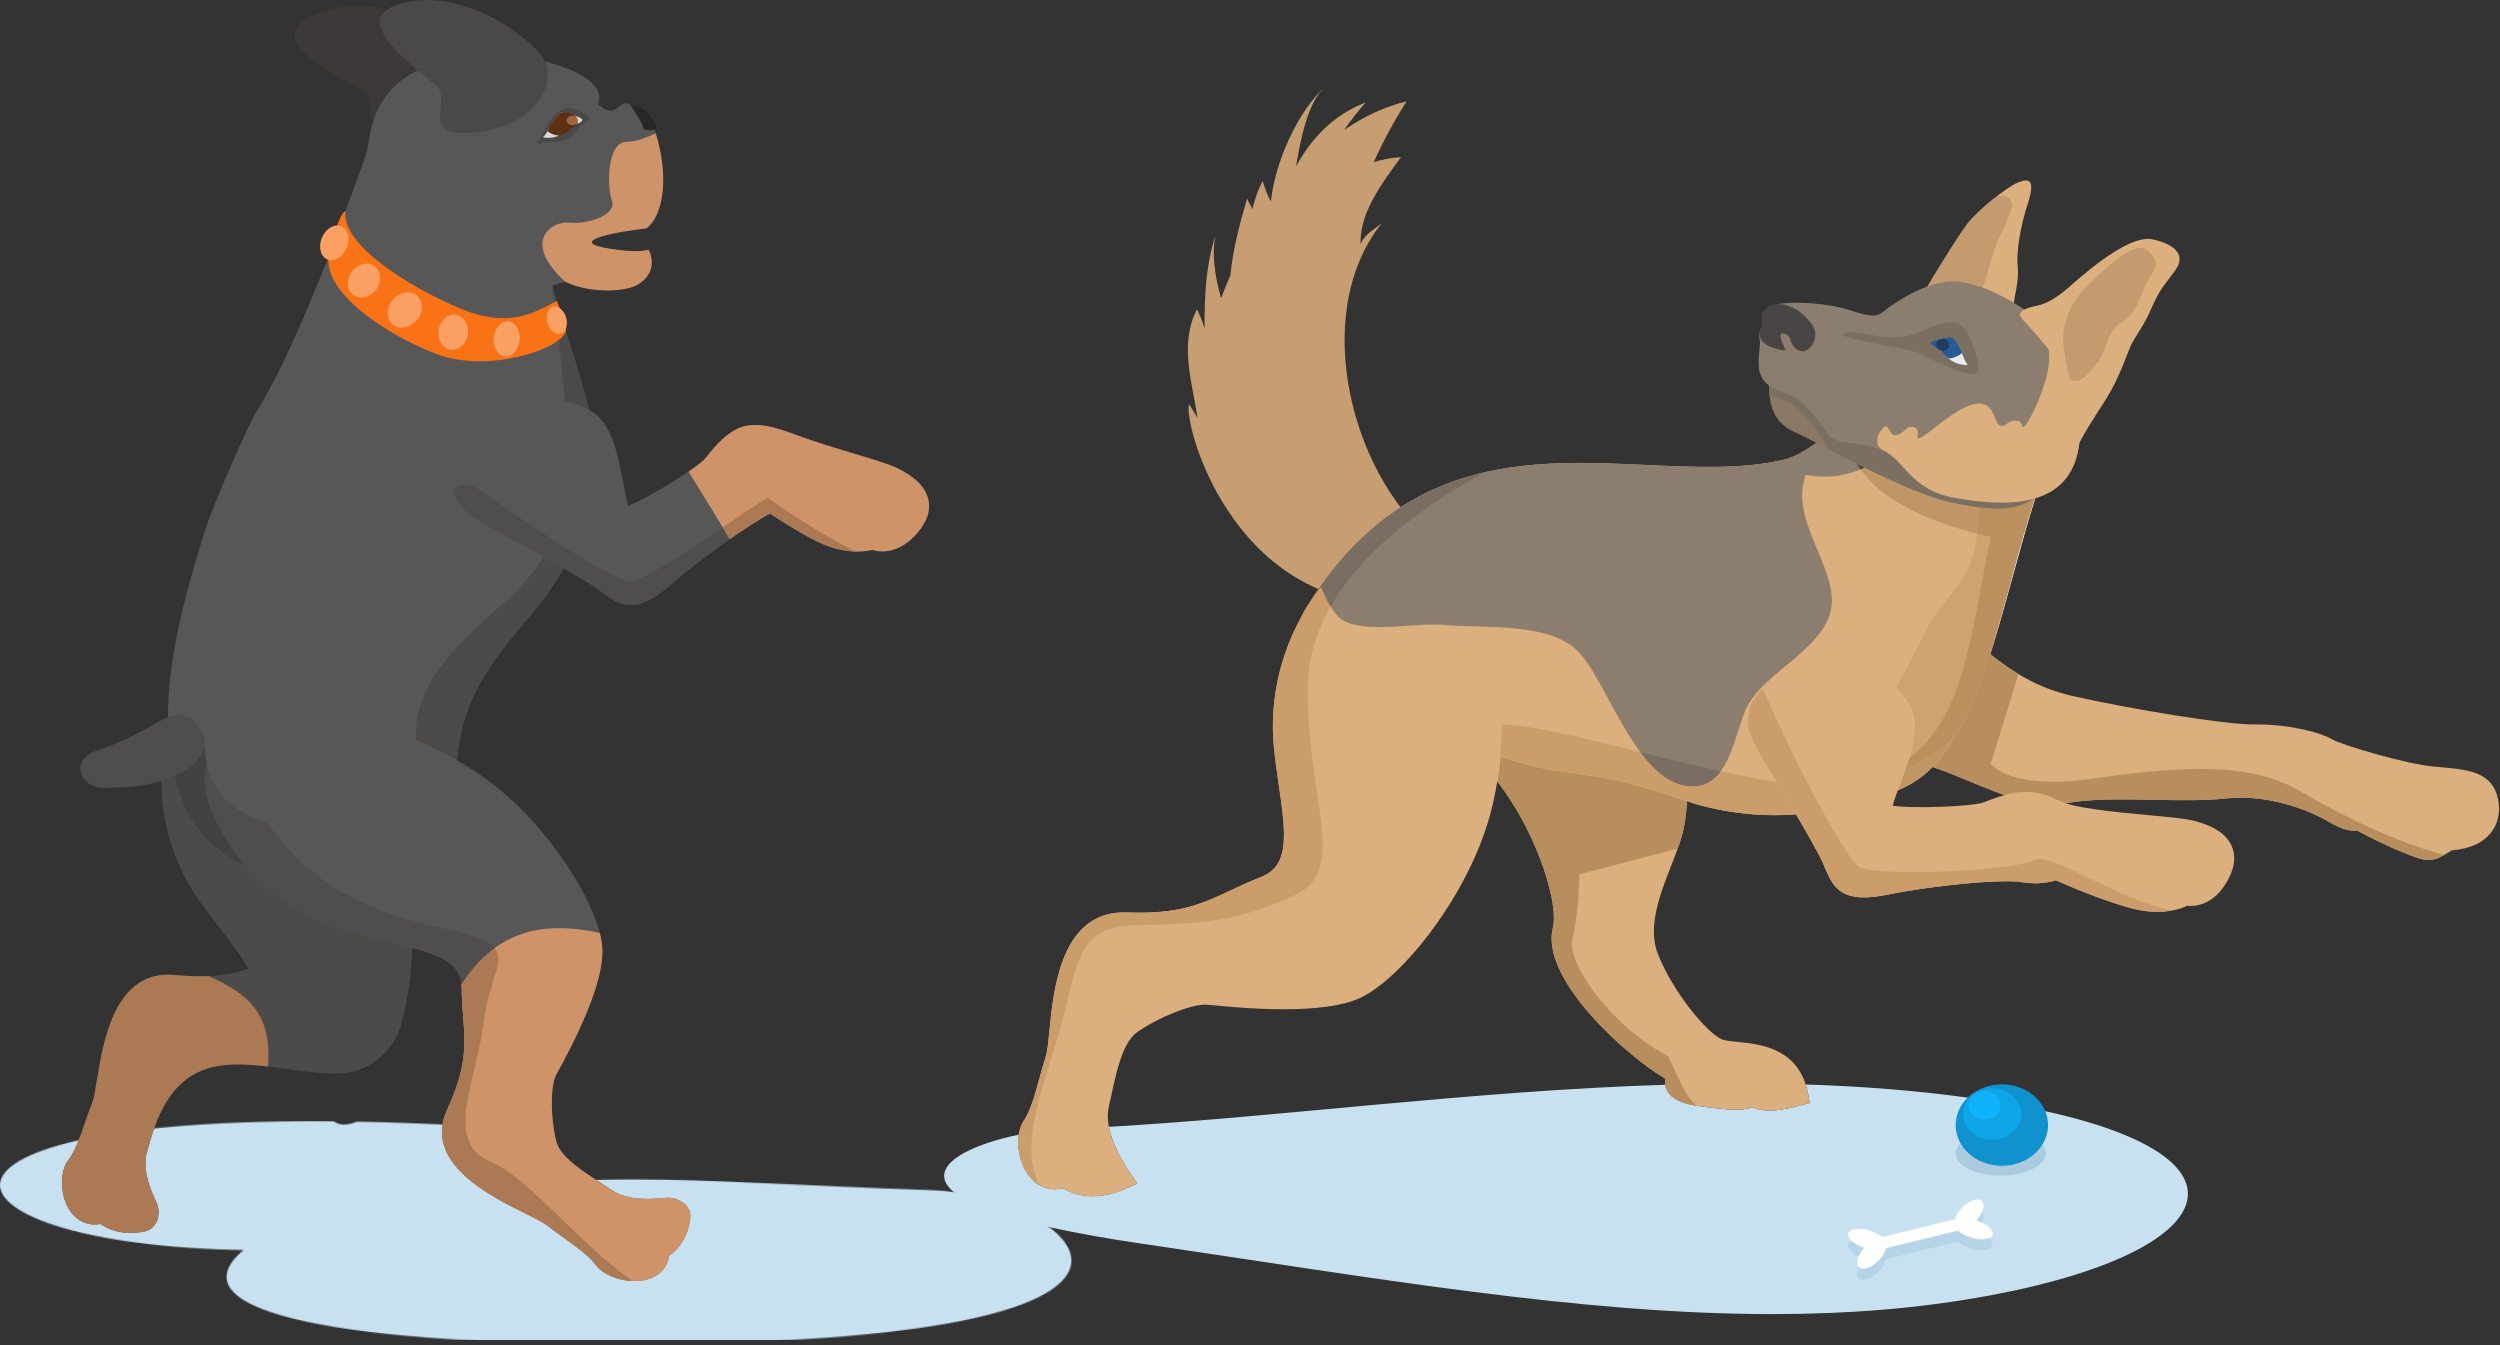 <svg width="2301" height="1238" viewBox="0 0 2301 1238" fill="none" xmlns="http://www.w3.org/2000/svg">
<rect x="0" y="0" width="2301" height="1238" fill="#333333" stroke="none"/>
<path d="M1631.27 1209.5C1454.62 1209.5 1264.17 1176.09 1049.33 1144.44C796.265 1107.14 860.485 1060.04 937.655 1044.38C937.338 1046.58 937.168 1048.87 937.168 1051.2C937.158 1059.94 939.39 1069.37 943.813 1077.24C950.108 1088.43 959.905 1094.59 971.035 1094.59C973.457 1094.59 975.954 1094.29 978.483 1093.7C986.735 1098.53 995.876 1101.02 1005.7 1101.02C1015.42 1101.02 1025.56 1098.66 1036.71 1093.78L1046.72 1089.38L1040.69 1080.49C1033.72 1070.34 1023.75 1053.53 1020.59 1037.14C1180.29 1027.85 1356.63 1003.94 1532.67 998.425C1532.93 1000.36 1533.58 1002.39 1534.77 1004.46C1538.69 1011.17 1547.22 1015.45 1560.83 1017.58L1561.28 1017.65L1561.27 1017.64C1576.89 1020.07 1589.17 1021.32 1597.79 1021.32C1600.94 1021.32 1607.26 1021.32 1612.45 1019.13C1617.05 1020.88 1622.38 1022.18 1629.05 1022.18C1636.29 1022.18 1644.76 1020.73 1657.45 1017.36L1665.75 1015.15L1664.21 1006.98C1663.62 1003.83 1662.86 1000.9 1661.99 998.18C1712.67 999.771 1763.02 1003.6 1812.56 1010.45C2089.89 1048.82 2065.13 1148.51 1832.32 1192.16C1766.98 1204.42 1700.18 1209.5 1631.27 1209.5Z" fill="#C8E1F1"/>
<path d="M1320.72 627.948C1334.92 585.664 1395.38 544.165 1442.79 544.165C1475.69 544.165 1528.22 554.313 1537.31 588.876C1553.51 650.569 1558.53 733.831 1547.75 770.139C1538.01 802.978 1512.72 844.803 1526.02 878.266C1540.39 914.43 1571.58 950.85 1584.66 956.551C1587.44 957.785 1593.52 958.387 1599.42 958.978C1620.63 961.12 1656.18 964.71 1664.21 1006.98L1665.75 1015.15L1657.45 1017.37C1644.76 1020.73 1636.29 1022.18 1629.05 1022.18C1622.37 1022.18 1617.05 1020.88 1612.45 1019.13C1607.25 1021.32 1600.94 1021.32 1597.79 1021.32C1589.09 1021.32 1576.66 1020.05 1560.83 1017.58C1547.21 1015.45 1538.69 1011.18 1534.77 1004.46C1532.32 1000.24 1532.22 996.132 1532.8 992.797L1530.22 991.277C1499.46 972.848 1417.09 901.988 1429.33 853.554C1436.23 826.334 1402.56 724.448 1336.31 678.309C1319.34 666.468 1313.82 648.58 1320.72 627.948Z" fill="#DBAF7E"/>
<path d="M1544.96 778.705C1545.99 775.798 1546.93 772.933 1547.75 770.138C1546.94 772.953 1545.99 775.798 1544.96 778.705Z" fill="#D1D1D1"/>
<path d="M1561.28 1017.65L1560.83 1017.58C1560.98 1017.6 1561.13 1017.62 1561.27 1017.64L1561.28 1017.65Z" fill="#AFAFAF"/>
<path d="M1561.27 1017.64C1561.13 1017.62 1560.98 1017.6 1560.83 1017.58C1547.22 1015.45 1538.69 1011.17 1534.77 1004.46C1533.58 1002.39 1532.93 1000.36 1532.67 998.426C1532.56 997.641 1532.51 996.876 1532.51 996.131C1532.51 994.959 1532.63 993.837 1532.81 992.796L1530.23 991.277C1501.56 974.112 1428.11 911.431 1428.11 863.772C1428.11 860.274 1428.5 856.858 1429.34 853.553C1429.93 851.208 1430.22 848.321 1430.22 844.956C1430.21 818.571 1412.03 763.264 1378.12 719.165C1379.35 711.679 1380.31 704.152 1381.01 696.605C1387.79 698.645 1394.65 700.664 1401.57 702.673C1450.92 716.35 1465.69 706.804 1552.81 737.379C1551.98 750.332 1550.31 761.551 1547.76 770.138C1546.93 772.932 1545.99 775.798 1544.96 778.705C1544.7 779.48 1544.41 780.255 1544.14 781.04L1453.63 804.671C1453.63 804.671 1453.63 839 1447.33 863.181C1441.07 887.352 1485.01 945.862 1535.21 972.083C1545.11 991.705 1549.73 1006.68 1561.27 1017.64Z" fill="#B98E5F"/>
<path d="M1102.14 384.462C1097.4 351.541 1085.17 316.702 1101.67 284.668C1104.15 290.022 1107.22 296.397 1108.66 302.557C1108.66 270.951 1109.72 245.046 1118.74 216.673C1114.96 234.561 1118.44 255.092 1123.9 274.592C1126.55 267.463 1129.38 260.375 1132.46 253.327C1134.8 229.503 1141.1 205.393 1147.9 182.691C1148.79 185.761 1151.82 189.769 1152.65 192.553C1154.74 184.17 1157.65 174.756 1162.22 166.699C1164.04 172.39 1166.36 179.733 1169.76 185.383C1173.19 150.759 1193.74 102.804 1220.44 79C1203.62 93.115 1197.04 128.566 1192.86 153.186C1207.07 127.057 1227.73 105.446 1256.94 94.349C1250.52 101.57 1243.54 110.198 1237.22 119.612C1255.21 107.271 1274.45 98.143 1294.62 93.289C1282.56 112.36 1272.56 131.034 1264.32 149.229C1272.84 146.638 1281.44 145.058 1289.43 144.67C1272.73 167.709 1251.48 194.94 1252.22 224.485C1256.85 214.909 1263.71 212.012 1271.75 205.464C1202.97 291.634 1246.61 447.073 1326.01 503.186L1304.04 554.414C1139.65 571.956 1089.01 393.427 1094.35 371.837C1096.77 376.008 1099.63 380.179 1102.14 384.462Z" fill="#C79E71"/>
<path d="M1665.66 577.025C1662.08 556.679 1671.64 549.132 1677.68 546.449C1685.09 543.124 1694.9 543.471 1707.63 547.449C1719.49 551.202 1730.54 554.363 1741.22 557.403C1770.81 565.868 1794.18 572.527 1810.18 584.623C1813.83 587.346 1817.78 590.569 1822.08 594.19C1841.11 609.855 1867.17 631.364 1907.04 640.471C1958.96 652.312 2048.3 667.11 2074.68 666.753C2104.33 666.366 2134.43 673.413 2146.36 680.461C2154.96 685.509 2214.06 703.143 2239.38 705.478L2246.07 706.1C2269.51 708.14 2291.68 710.037 2298.15 731.515C2304.14 751.403 2296.21 769.506 2277.96 777.634C2271.99 780.306 2264.98 781.938 2257 782.581C2255.65 783.356 2254.43 784.049 2253.3 784.753C2249.95 786.721 2247.29 788.292 2244.73 789.434C2235.07 793.789 2228.58 791.239 2213.99 785.507C2196.73 778.715 2177.32 768.649 2170.12 764.774C2164.75 765.09 2155.73 763.856 2142.98 756.186C2126.49 746.273 2088.1 730.638 2048.91 734.881C2029.39 737.033 2005.41 736.543 1982.26 736.156C1953.07 735.605 1922.89 735.014 1901.62 739.481C1874.93 745.1 1841.47 731.107 1811.89 718.777C1793.25 711.016 1775.64 703.673 1763.11 702.48C1732.3 699.583 1672.85 617.759 1665.66 577.025Z" fill="#DBAF7E"/>
<path d="M2244.73 789.434C2245.83 788.945 2246.94 788.374 2248.13 787.731C2246.95 788.374 2245.83 788.965 2244.73 789.434ZM2248.54 787.507C2248.92 787.293 2249.32 787.068 2249.72 786.834L2249.73 786.844C2249.32 787.068 2248.93 787.293 2248.54 787.507ZM1857.78 620.411C1847.96 614.506 1839.44 608.172 1831.91 602.186C1831.92 602.175 1831.92 602.176 1831.92 602.155C1839.46 608.132 1847.98 614.475 1857.79 620.37L1857.78 620.411Z" fill="#D1D1D1"/>
<path d="M2235.32 791.627C2229.57 791.627 2223.51 789.24 2213.99 785.508C2196.73 778.715 2177.32 768.649 2170.12 764.774C2169.63 764.804 2169.11 764.815 2168.57 764.815C2163.09 764.815 2154.59 763.162 2142.98 756.186C2128.38 747.415 2096.65 734.167 2062.39 734.167C2057.93 734.167 2053.42 734.392 2048.92 734.881C2037.49 736.136 2024.55 736.493 2011.14 736.493C2001.62 736.493 1991.87 736.319 1982.26 736.156C1972.42 735.973 1962.47 735.779 1952.79 735.779C1933.74 735.779 1915.73 736.513 1901.62 739.481C1901.59 739.481 1901.56 739.491 1901.54 739.491C1898.45 738.553 1895.8 737.543 1893.72 736.452C1883.27 730.975 1873.29 729.078 1864.27 729.078C1857.16 729.078 1850.65 730.251 1844.97 731.791C1833.77 727.905 1822.58 723.234 1811.89 718.777C1800.12 713.872 1788.75 709.14 1778.8 706.009C1793.04 691.741 1798.69 677.646 1798.69 677.646C1811.02 661.165 1821.85 633.74 1831.91 602.185C1839.44 608.172 1847.96 614.506 1857.78 620.411L1832.32 702.857C1832.32 702.857 1843.56 719.502 1889.69 719.502C1899.82 719.502 1911.64 718.706 1925.41 716.738C1960.93 711.689 1994.44 707.671 2024.95 707.671C2059.99 707.671 2091.09 712.964 2116.83 728.069C2157.02 751.617 2207.4 775.921 2249.72 786.834C2249.32 787.068 2248.92 787.293 2248.54 787.507C2248.4 787.578 2248.26 787.66 2248.12 787.731C2246.94 788.374 2245.83 788.945 2244.73 789.434C2241.36 790.944 2238.39 791.627 2235.32 791.627Z" fill="#B98E5F"/>
<path d="M1199.95 563.063C1287.55 417.914 1406.34 422.922 1514.42 427.93C1559.94 430.041 1603.57 432.152 1642.17 423.034C1676.98 414.804 1731.44 351.215 1733.2 349.787C1741.04 353.468 1840.44 369.297 1894.42 408.134C1860.67 459.474 1837.64 625.499 1798.69 677.646C1798.69 677.646 1784.94 711.903 1746.37 727.66C1710.62 740.694 1643.99 764.008 1559.26 739.674C1466.37 706.334 1452.11 716.676 1401.57 702.673C1276.29 666.304 1171.38 626.948 1199.95 563.063Z" fill="#DBAF7E"/>
<path d="M942.331 1031.46C948.425 1022.45 952.382 1008.12 956.54 993.02C958.466 986.105 960.412 979.017 962.698 971.898C964.02 967.778 964.93 958.599 965.861 948.839C969.649 910.155 976.779 837.428 1037.32 839.845C1085.37 841.66 1106.16 831.982 1132.89 819.427C1141.42 815.419 1150.23 811.309 1160.62 807.219C1186.63 796.898 1183.98 769.77 1177.04 722.743C1175.35 711.168 1173.6 699.194 1172.42 686.864C1166.43 623.499 1191.76 558.207 1238.47 516.464C1254.95 501.727 1271.86 494.261 1288.73 494.261C1308.18 494.261 1326.55 504.327 1341.88 523.409C1381.13 572.291 1393.66 667.272 1371.66 749.26C1351.75 823.435 1290.29 901.425 1250.72 919.018C1235.98 925.565 1212.72 928.911 1181.69 928.911C1153.35 928.911 1125.89 926.167 1114.18 925.004L1111.2 924.719C1098.12 923.485 1065.79 936.417 1046.64 950.001C1033.36 959.405 1027.69 985.85 1023.1 1007.15C1022.22 1011.19 1021.38 1015.1 1020.52 1018.81C1015.65 1039.64 1031.04 1066.43 1040.69 1080.49L1046.72 1089.38L1036.71 1093.78C1025.56 1098.66 1015.42 1101.02 1005.7 1101.02C995.876 1101.02 986.735 1098.53 978.483 1093.7C964.348 1097.05 951.483 1090.87 943.812 1077.24C935.549 1062.52 934.915 1042.4 942.331 1031.46Z" fill="#DBAF7E"/>
<path d="M1642.17 423.034C1659.11 419.005 1680.71 401.892 1698.61 385.197C1698.41 400.005 1704.73 412.284 1714.55 422.453C1715.63 424.859 1716.93 427.103 1718.35 429.286C1701.42 437.965 1680.84 441.086 1662.13 436.955C1646.64 476.781 1688.31 518.718 1685.91 555.801C1683.32 595.8 1623.94 617.605 1607.63 651.22C1597.1 672.923 1592.45 720.143 1562.02 723.376C1506.82 729.22 1479.41 622.46 1449.7 596.861C1421.66 572.741 1364.85 578.534 1328.38 575.128C1319.56 574.302 1307.97 575.138 1295.75 575.954C1272.36 577.545 1246.64 579.126 1233.5 569.161C1227.37 564.521 1221.12 552.721 1215.43 539.442C1301.24 418.516 1412.61 423.218 1514.47 427.929C1559.97 430.03 1603.58 432.141 1642.17 423.034Z" fill="#8B7E6F"/>
<path d="M1757.37 697.41C1761.99 682.112 1764.66 666.722 1760.35 655.106C1757.65 647.773 1752.38 640.267 1745.28 633.464C1755.79 612.679 1766.8 592.741 1773.02 579.829C1786.37 552.099 1810.88 537.688 1817.61 505.246C1818.57 500.656 1819.18 495.914 1819.62 491.151C1823.71 492.212 1827.94 493.252 1832.32 494.262C1820.79 547.56 1815.59 593.954 1800.39 635.3C1793.27 654.698 1781.43 679.318 1757.37 697.41Z" fill="#CEA271"/>
<path d="M1831.92 602.154C1831.78 602.052 1831.66 601.95 1831.52 601.838C1845.94 555.668 1858.78 500.728 1872.58 458.77C1872.85 458.699 1873.11 458.617 1873.37 458.536C1859.72 501.034 1846.64 556.015 1831.92 602.154Z" fill="#F3E7DC"/>
<path d="M1831.91 602.186C1831.78 602.073 1831.65 601.972 1831.52 601.87C1831.52 601.849 1831.52 601.859 1831.52 601.839C1831.66 601.951 1831.78 602.053 1831.92 602.155C1831.92 602.176 1831.92 602.175 1831.91 602.186Z" fill="#D5C9BE"/>
<path d="M1798.69 677.646C1810.93 661.267 1821.6 633.639 1831.52 601.87C1831.65 601.972 1831.79 602.074 1831.91 602.186C1821.85 633.741 1811.02 661.165 1798.69 677.646Z" fill="#A07045"/>
<path d="M1633.78 750.291C1611.02 750.291 1586.05 747.364 1559.27 739.674C1557.08 738.878 1554.93 738.124 1552.81 737.379C1465.69 706.803 1450.92 716.349 1401.57 702.673C1394.63 700.654 1387.8 698.614 1381.01 696.584C1381.93 686.692 1382.4 676.799 1382.43 666.977C1413.16 667.834 1457.18 679.195 1509.75 692.26C1523.27 710.363 1538.82 723.611 1557.68 723.611C1559.11 723.611 1560.56 723.54 1562.02 723.376C1571.44 722.377 1578.41 717.155 1583.82 709.771C1594.94 712.189 1606.3 714.534 1617.85 716.737C1623.86 717.889 1629.64 718.848 1635.26 719.623C1640.51 728.353 1646.87 739.001 1653.09 749.597C1646.85 750.046 1640.41 750.291 1633.78 750.291Z" fill="#CB9D6A"/>
<path d="M1381.01 696.584C1380.98 696.574 1380.95 696.564 1380.93 696.564C1381.86 686.65 1382.33 676.758 1382.38 666.977C1382.4 666.977 1382.41 666.977 1382.43 666.977C1382.4 676.798 1381.93 686.691 1381.01 696.584Z" fill="#9D6629"/>
<path d="M1557.68 723.611C1538.82 723.611 1523.27 710.363 1509.75 692.26C1532.92 698.023 1557.74 704.112 1583.82 709.772C1578.41 717.156 1571.44 722.377 1562.02 723.377C1560.56 723.54 1559.11 723.611 1557.68 723.611Z" fill="#796E61"/>
<path d="M1746.74 727.508C1747.45 725.601 1748.15 723.734 1748.81 722.001C1750.57 717.258 1752.43 712.261 1754.2 707.161C1785.88 694.393 1798.69 677.646 1798.69 677.646C1798.69 677.646 1793.04 691.741 1778.8 706.009C1770.92 713.913 1760.4 721.868 1746.74 727.508ZM1819.62 491.152C1757.15 474.987 1727.77 453.478 1712.53 431.989C1713.76 431.479 1714.98 430.929 1716.18 430.357C1742.52 443.402 1771.43 456.497 1792.62 461.668C1794.01 462.014 1795.38 462.32 1796.71 462.586C1805.68 464.411 1813.76 465.859 1821.11 466.797C1820.59 474.569 1820.38 482.901 1819.62 491.152Z" fill="#C19666"/>
<path d="M1712.53 431.988C1711.31 430.275 1710.18 428.551 1709.13 426.838C1711.46 428.001 1713.81 429.184 1716.18 430.356C1714.98 430.928 1713.76 431.478 1712.53 431.988Z" fill="#464646"/>
<path d="M1754.2 707.16C1755.31 703.937 1756.39 700.674 1757.38 697.41C1781.43 679.318 1793.27 654.698 1800.39 635.3C1815.59 593.954 1820.79 547.56 1832.32 494.262C1827.94 493.252 1823.71 492.212 1819.62 491.151C1820.38 482.9 1820.59 474.568 1821.11 466.796C1827.44 467.602 1833.23 468.041 1838.58 468.041C1851.67 468.041 1862.11 465.399 1871.4 459.107C1871.8 458.994 1872.19 458.882 1872.58 458.77C1849.27 529.61 1828.72 637.452 1798.69 677.645C1798.69 677.645 1785.88 694.391 1754.2 707.16Z" fill="#BC905E"/>
<path d="M1778 381.086L1628.31 347.104C1627.03 375.711 1633.56 389.918 1653.48 398.536C1673.45 407.184 1753.99 453.895 1796.71 462.584C1839.49 471.304 1861.93 471.151 1881.41 450.448C1900.91 429.754 1782.37 383.921 1778 381.086Z" fill="#887865"/>
<path d="M1838.58 468.041C1833.23 468.041 1827.44 467.602 1821.11 466.797C1813.76 465.858 1805.68 464.41 1796.71 462.585C1795.38 462.319 1794.01 462.014 1792.62 461.667C1785.16 459.841 1776.7 457.006 1767.79 453.579L1766.01 452.345L1765.44 452.641C1737.68 441.728 1705.54 425.135 1682.06 412.907C1682.16 410.347 1680.66 407.991 1679 405.961L1678.11 404.768C1670.87 393.6 1657.23 374.967 1645.59 370.021C1639.36 367.349 1633.61 365.717 1628.6 363.137C1628.34 360.526 1628.21 357.762 1628.17 354.825C1634.01 359.2 1641.4 360.883 1649.57 364.34C1661.17 369.307 1674.81 387.95 1682.07 399.128C1689.3 410.326 1710.61 405.319 1731.92 413.978C1735.33 415.354 1738.29 417.231 1741.05 419.444C1741.06 419.454 1741.08 419.464 1741.09 419.475C1741.09 419.485 1741.09 419.485 1741.1 419.485C1755.58 431.142 1764.2 451.978 1798.92 458.148C1811.9 460.473 1827.06 462.595 1842.04 462.605C1852.14 462.605 1862.17 461.636 1871.39 459.107C1862.11 465.4 1851.67 468.041 1838.58 468.041Z" fill="#7B6F61"/>
<path d="M1857.11 245.739C1855.62 233.103 1859.21 209.401 1866.39 187.423C1873.52 165.414 1867.91 163.721 1857.39 167.933C1846.92 172.196 1821.56 192.777 1811.88 204.659C1802.18 216.561 1774.55 262.924 1769.37 271.267C1764.25 279.64 1820.96 284.668 1820.96 284.668L1853.09 282.781C1854.17 270.441 1858.52 258.345 1857.11 245.739Z" fill="#DBAF7E"/>
<path d="M1824.6 264.637C1815.03 261.128 1805.48 258.936 1796.72 258.936C1794.16 258.936 1791.68 259.119 1789.26 259.517C1784.84 260.231 1780.46 261.393 1776.22 262.821C1777.18 259.486 1778.24 256.712 1779.21 255.111C1789.73 237.886 1805.15 212.94 1811.88 204.658C1816.96 198.427 1826.35 189.809 1835.65 182.394C1837.66 180.966 1839.95 180.324 1842.2 180.324C1848.1 180.324 1853.53 184.801 1851.7 191.043C1849.08 199.834 1844.99 209.339 1841.15 216.295C1834.86 227.707 1830.45 250.95 1824.6 264.637Z" fill="#C49B6F"/>
<path d="M1863.76 285.157C1841.29 270.165 1811.68 255.856 1789.26 259.517C1766.89 263.148 1745.6 277.936 1737.47 283.668C1729.34 289.471 1728.69 294.264 1703.77 285.85C1678.84 277.447 1637.19 276.406 1627.96 282.73C1618.68 289.053 1621.86 298.283 1624.22 299.802C1619.2 303.045 1618.41 307.094 1619.68 313.101C1620.94 319.119 1615.34 336.926 1621.65 347.522C1627.93 358.088 1637.96 359.424 1649.57 364.34C1661.17 369.307 1674.81 387.95 1682.07 399.128C1689.3 410.326 1710.61 405.319 1731.92 413.977C1753.25 422.626 1757.51 450.754 1798.92 458.148C1840.28 465.562 1903.6 470.917 1913.2 412.152C1922.78 353.407 1901.07 310.032 1863.76 285.157Z" fill="#8B7E6F"/>
<path d="M1896.56 317.987C1893.21 312.867 1885.37 316.273 1885.8 322.229C1886.19 326.9 1886.22 331.531 1885.72 335.722C1882.29 362.147 1861.98 400.882 1860.95 391.724C1860.34 385.849 1852.27 386.053 1847.54 389.725C1838.49 396.803 1837.77 386.298 1833.53 378.741C1824.83 363.238 1805.1 375.273 1789.01 387.307C1774.29 398.302 1762.62 409.296 1765.15 399.291C1766.55 393.824 1759.26 390.551 1755.05 394.457C1744.64 404.044 1741.43 400.239 1739.27 396.435C1737.15 392.692 1736.02 388.949 1730.07 397.965C1726.31 403.656 1726.98 411.642 1733.37 414.599C1753.46 423.921 1758.51 450.968 1798.92 458.148C1840.28 465.562 1903.6 470.917 1913.2 412.152C1919.45 373.988 1912.46 342.341 1896.56 317.987Z" fill="#DBAF7E"/>
<path d="M1781.65 319.557C1779.16 318.405 1774.83 315.713 1779.22 313.999C1782.11 312.898 1788.87 311.46 1793.13 310.593C1795.43 310.124 1797.87 311.011 1799.19 312.898C1801.4 316.029 1804.64 321.077 1806.18 325.738C1808.64 333.193 1811.32 335.763 1811.32 335.763C1811.32 335.763 1797.68 338.405 1787.13 323.066C1784.74 321.546 1781.65 319.557 1781.65 319.557Z" fill="#EBEBEB"/>
<path d="M1794.9 306.81C1792.77 304.545 1788.72 303.257 1785.32 304.464C1779.65 306.419 1773.29 310.432 1775.41 317.676L1775.5 317.94C1781.68 324.345 1788.57 327.978 1794.8 330.002C1799.32 329.048 1804.01 327.196 1806.99 323.689L1805.64 320.93C1803.26 315.859 1798.38 310.317 1794.9 306.81Z" fill="#275B97"/>
<path d="M1788.07 323.002C1786.77 323.002 1785.46 322.623 1784.34 321.837C1781.71 319.943 1781.21 316.504 1783.25 314.1C1784.4 312.73 1786.16 312.002 1787.93 312.002C1789.22 312.002 1790.53 312.395 1791.63 313.211C1794.28 315.091 1794.76 318.558 1792.78 320.933C1791.59 322.288 1789.84 323.002 1788.07 323.002Z" fill="#203C5E"/>
<path d="M1647.65 311.766C1648.74 316.09 1651.53 322.423 1658.81 323.249C1666.08 324.075 1676.78 309.236 1666.74 297.202C1664.61 294.652 1662.51 292.306 1660.32 290.236C1648.96 279.344 1629.26 274.581 1622.79 288.513C1621.6 291.062 1621.54 293.612 1621.97 295.672C1622.55 298.242 1622.16 300.935 1620.69 303.087C1616.75 309.043 1621.96 316.008 1628.76 318.864C1632.95 320.577 1637.19 321.648 1639.66 322.219C1646.49 323.698 1640.68 318.323 1638.98 310.991C1637.21 303.668 1646.56 307.472 1647.65 311.766Z" fill="#494545"/>
<path d="M1867.35 300.179C1861.66 293.316 1849.03 286.635 1875.02 281.322C1883.57 279.598 1893.11 274.275 1906.17 262.658C1931.52 240.119 1963.11 216.478 1980.98 220.272C1998.82 224.066 2013.75 233.123 2001.74 249.379C1989.69 265.585 1988.11 265.861 1979.86 284.555C1971.59 303.239 1965.01 308.705 1960.2 320.505C1955.35 332.295 1949.62 349.368 1938.35 367.389C1927.09 385.451 1905.23 416.72 1906.65 429.356C1904.2 384.89 1909.04 357.466 1892.03 330.816C1884.75 319.373 1873.86 307.941 1867.35 300.179Z" fill="#DBAF7E"/>
<path d="M1909.96 350.674C1903.09 350.674 1903.96 344.983 1900.08 323.923C1896.05 302.23 1903.34 280.088 1922.71 261.506C1938.69 246.198 1957.77 228.207 1970.09 228.207C1972.73 228.207 1975.06 229.034 1976.98 230.89C1987.85 241.445 1985.56 243.393 1977.24 257.906C1968.91 272.45 1968.11 286.667 1953.27 296.1C1938.47 305.534 1938.1 324.351 1931.65 332.275C1924.74 340.822 1918.08 350.378 1910.56 350.664C1910.36 350.674 1910.15 350.674 1909.96 350.674Z" fill="#C49B6F"/>
<path d="M1644.71 618.329C1649.06 615.77 1653.63 613.669 1658.33 612.068C1702.65 596.82 1750.06 627.202 1760.35 655.106C1767.04 673.138 1756.92 700.236 1748.81 722C1746.37 728.425 1743.28 736.747 1742.07 741.612C1758.69 744.284 1813.95 742.601 1825.82 738.522L1828.63 737.41C1831.44 736.329 1834.52 735.095 1837.88 733.983C1851.13 729.404 1871.33 724.723 1893.72 736.451C1907.78 743.815 1947.38 747.486 1976.32 750.158C1994.76 751.841 2010.67 753.32 2019.33 755.472C2037.36 759.939 2048.97 767.629 2053.87 778.266C2058.11 787.516 2056.99 798.215 2050.59 809.954C2044.34 821.335 2036.36 828.801 2026.79 832.054C2021.32 833.951 2016.57 834.063 2013.22 833.666C2005.59 837.296 1987.48 842.997 1961.05 835.817C1934.76 828.729 1903.01 815.063 1892.09 810.209C1886.71 811.973 1875.7 814.451 1860.11 811.871C1842.56 808.934 1779.87 814.808 1738.13 823.324C1696.65 831.758 1688.07 819.132 1679.74 798.867C1679.15 797.44 1678.53 795.941 1677.85 794.411C1670.14 776.532 1623.58 700.327 1623.06 699.501C1604.07 668.028 1596.03 646.845 1644.71 618.329Z" fill="#DBAF7E"/>
<path d="M1985.4 839.234C1978.36 839.234 1970.22 838.306 1961.05 835.818C1934.76 828.73 1903.01 815.063 1892.09 810.209C1888.39 811.433 1882 812.983 1873.27 812.983C1869.34 812.983 1864.94 812.667 1860.11 811.871C1856.98 811.351 1852.45 811.106 1846.85 811.106C1820.94 811.106 1772.45 816.318 1738.13 823.324C1729.21 825.14 1721.81 825.976 1715.61 825.976C1692.96 825.976 1686.28 814.778 1679.74 798.868C1679.15 797.44 1678.53 795.941 1677.85 794.411C1674.53 786.721 1664.03 768.231 1653.09 749.598C1646.87 739.001 1640.51 728.354 1635.26 719.624C1628.27 708.007 1623.23 699.767 1623.06 699.502C1616.02 687.783 1610.47 677.503 1608.79 667.722L1610.22 651.353C1612.34 645.601 1616.28 639.921 1622.69 633.995C1655.04 709.884 1699.4 789.393 1710.4 797.654C1714.99 801.091 1735.92 802.651 1761.45 802.651C1803.06 802.651 1856.9 798.511 1872.29 791.606C1873.68 790.984 1875.31 790.699 1877.16 790.699C1897.46 790.699 1945.18 825.058 1998.22 838.163C1994.46 838.806 1990.19 839.234 1985.4 839.234Z" fill="#CB9D6A"/>
<path d="M1289.11 466.929L1289.11 466.919C1314.28 450.652 1340.55 440.576 1367.28 434.497C1367.26 434.507 1367.24 434.518 1367.22 434.528C1340.5 440.596 1314.26 450.673 1289.11 466.929Z" fill="#D1D1D1"/>
<path d="M1213.48 542.165C1236.97 508.377 1262.42 484.165 1289.11 466.919L1289.11 466.929C1262.44 484.175 1236.98 508.377 1213.48 542.165Z" fill="#9D6629"/>
<path d="M1198.96 565.643C1199.27 564.786 1199.56 563.939 1199.95 563.062C1200.02 562.94 1200.1 562.817 1200.17 562.695C1204.54 555.485 1208.98 548.651 1213.48 542.165C1236.98 508.377 1262.44 484.175 1289.11 466.929C1314.26 450.672 1340.5 440.596 1367.22 434.528C1367.2 434.538 1367.17 434.558 1367.14 434.568C1312.9 446.919 1260.62 475.761 1215.43 539.442C1215.59 539.799 1215.74 540.156 1215.89 540.503C1209.63 548.427 1203.97 556.841 1198.96 565.643Z" fill="#9D6629"/>
<path d="M956.519 1090.55C951.515 1087.61 947.156 1083.16 943.812 1077.24C939.39 1069.37 937.158 1059.94 937.168 1051.2C937.179 1043.62 938.882 1036.55 942.331 1031.46C948.425 1022.45 952.382 1008.12 956.54 993.02C958.466 986.106 960.412 979.017 962.698 971.899C964.02 967.778 964.93 958.6 965.861 948.839C969.596 910.788 976.547 839.784 1034.41 839.784C1035.36 839.784 1036.33 839.805 1037.32 839.845C1041.23 839.988 1044.97 840.06 1048.53 840.06C1088.8 840.06 1108.34 830.962 1132.89 819.428C1141.42 815.419 1150.23 811.309 1160.62 807.22C1176.57 800.886 1181.73 788.24 1181.75 768.556C1181.76 756.145 1179.72 740.928 1177.04 722.744C1175.35 711.168 1173.6 699.195 1172.42 686.864C1168.49 644.988 1178.26 602.317 1198.78 566.122C1198.84 565.959 1198.89 565.806 1198.96 565.642C1203.97 556.841 1209.63 548.427 1215.9 540.502C1218.73 547.04 1221.69 553.18 1224.71 558.228C1211.38 581.603 1203.62 606.886 1203.62 633.994C1203.62 741.163 1242.31 801.682 1190.02 824.853C1137.72 848.045 1109.46 850.065 1059.26 851.054C1009.05 852.084 996.49 857.112 981.868 923.679C969.289 980.762 934.449 1047.58 956.519 1090.55Z" fill="#CB9D6A"/>
<path d="M1224.71 558.229C1221.69 553.18 1218.73 547.04 1215.89 540.503C1215.74 540.156 1215.59 539.799 1215.43 539.443C1260.62 475.762 1312.9 446.92 1367.14 434.569C1308.28 466.236 1253.5 507.775 1224.71 558.229Z" fill="#796E61"/>
<path d="M1816.01 344.545C1814.63 344.545 1812.98 344.29 1811.06 343.851C1798.69 341.026 1777.51 331.154 1768.26 325.779C1758.98 320.435 1679.68 310.491 1699.12 306.218C1700.38 305.932 1701.79 305.82 1703.34 305.82C1708.13 305.82 1714.21 306.952 1721.01 308.084C1727.83 309.227 1735.36 310.359 1743.01 310.359C1749.99 310.359 1757.08 309.41 1763.83 306.667C1776.13 301.639 1786.61 296.631 1795.22 296.631C1803.37 296.631 1809.84 301.119 1814.6 314.316C1822.84 337.222 1823.47 344.545 1816.01 344.545ZM1799.33 333.785C1803.24 335.57 1806.72 335.937 1808.9 335.937C1810.42 335.937 1811.32 335.764 1811.32 335.764C1811.32 335.764 1809.08 333.622 1806.83 327.574L1806.18 325.739C1804.64 321.078 1801.4 316.029 1799.19 312.898C1798.1 311.348 1796.26 310.471 1794.34 310.471C1793.94 310.471 1793.53 310.512 1793.12 310.593C1788.87 311.46 1782.11 312.898 1779.22 314C1774.83 315.713 1779.16 318.406 1781.64 319.558C1781.64 319.558 1784.73 321.547 1787.13 323.066C1789.92 327.125 1792.92 329.92 1795.83 331.848C1797.02 332.633 1798.19 333.265 1799.33 333.785Z" fill="#7B6F61"/>
<path d="M1722.01 1143.14C1731.59 1146.36 1737.85 1152.4 1736 1156.62C1734.15 1160.83 1724.89 1161.64 1715.31 1158.41C1705.73 1155.18 1699.47 1149.15 1701.32 1144.93C1703.17 1140.72 1712.43 1139.91 1722.01 1143.14Z" fill="#B5D4E8"/>
<path d="M1715.5 1159.01C1709.22 1166.11 1707.43 1174.12 1711.51 1176.88C1715.59 1179.65 1723.98 1176.13 1730.27 1169.02C1736.55 1161.92 1738.34 1153.91 1734.26 1151.15C1730.18 1148.38 1721.78 1151.9 1715.5 1159.01Z" fill="#B5D4E8"/>
<path d="M1804.72 1122.9C1798.44 1130.01 1796.65 1138.01 1800.73 1140.78C1804.81 1143.55 1813.2 1140.03 1819.49 1132.92C1825.77 1125.81 1827.56 1117.81 1823.48 1115.04C1819.4 1112.27 1811 1115.79 1804.72 1122.9Z" fill="#B5D4E8"/>
<path d="M1819.68 1133.51C1829.26 1136.74 1835.52 1142.77 1833.67 1146.99C1831.82 1151.21 1822.55 1152.01 1812.97 1148.79C1803.4 1145.56 1797.13 1139.53 1798.98 1135.31C1800.83 1131.09 1810.1 1130.29 1819.68 1133.51Z" fill="#B5D4E8"/>
<path d="M1808.14 1141.24L1729.93 1160.37L1726.65 1150.09L1804.86 1130.95L1808.14 1141.24Z" fill="#B5D4E8"/>
<path d="M1722.01 1133.05C1731.59 1136.27 1737.85 1142.3 1736 1146.52C1734.15 1150.74 1724.89 1151.54 1715.31 1148.31C1705.73 1145.09 1699.47 1139.06 1701.32 1134.84C1703.17 1130.62 1712.43 1129.82 1722.01 1133.05Z" fill="white"/>
<path d="M1715.5 1148.91C1709.22 1156.02 1707.43 1164.02 1711.51 1166.79C1715.59 1169.56 1723.98 1166.04 1730.27 1158.93C1736.55 1151.82 1738.34 1143.82 1734.26 1141.05C1730.18 1138.29 1721.78 1141.81 1715.5 1148.91Z" fill="white"/>
<path d="M1804.72 1112.81C1798.44 1119.91 1796.65 1127.92 1800.73 1130.68C1804.81 1133.45 1813.2 1129.93 1819.49 1122.83C1825.77 1115.72 1827.56 1107.71 1823.48 1104.95C1819.4 1102.18 1811 1105.7 1804.72 1112.81Z" fill="white"/>
<path d="M1819.68 1123.42C1829.26 1126.65 1835.52 1132.68 1833.67 1136.9C1831.82 1141.12 1822.55 1141.92 1812.97 1138.69C1803.4 1135.47 1797.13 1129.43 1798.98 1125.21C1800.83 1121 1810.1 1120.19 1819.68 1123.42Z" fill="white"/>
<path d="M1808.14 1131.14L1729.93 1150.28L1726.65 1139.99L1804.86 1120.86L1808.14 1131.14Z" fill="white"/>
<path fill-rule="evenodd" clip-rule="evenodd" d="M1841.49 1082C1864.35 1082 1882.99 1072.8 1882.99 1061.5C1882.99 1050.21 1864.35 1041 1841.49 1041C1818.63 1041 1799.99 1050.21 1799.99 1061.5C1799.99 1072.8 1818.63 1082 1841.49 1082Z" fill="#ACCADE"/>
<path d="M1884.99 1035.51C1884.99 1056.21 1865.94 1073 1842.48 1073C1819.01 1073 1799.99 1056.21 1799.99 1035.51C1799.99 1014.8 1819.01 998.002 1842.48 998.002C1865.94 998.002 1884.99 1014.8 1884.99 1035.51Z" fill="#0F92CD"/>
<path d="M1860.42 1025.35C1860.42 1038.44 1848.41 1049.03 1833.61 1049.03C1818.79 1049.03 1806.78 1038.44 1806.78 1025.35C1806.78 1012.29 1818.79 1001.68 1833.61 1001.68C1848.41 1001.68 1860.42 1012.29 1860.42 1025.35Z" fill="#0EA5E9"/>
<path d="M1841.36 1017.52C1841.36 1024.74 1834.73 1030.58 1826.54 1030.58C1818.38 1030.58 1811.76 1024.74 1811.76 1017.52C1811.76 1010.3 1818.38 1004.45 1826.54 1004.45C1834.73 1004.45 1841.36 1010.3 1841.36 1017.52Z" fill="#10B2FB"/>
<mask id="mask0_47_20" style="mask-type:luminance" maskUnits="userSpaceOnUse" x="0" y="1031" width="987" height="207">
<path d="M574.518 1237.04C294.235 1237.04 160.516 1203.87 224.154 1150.55C-64 1145.5 -106.584 1032 288.099 1032C294.373 1032 300.795 1032.03 307.291 1032.08C309.883 1034.1 313.057 1035.08 316.686 1035.08C320.198 1035.08 324.145 1034.16 328.419 1032.38C362.719 1033 399.939 1034.42 440.153 1036.74C469.978 1038.47 507.018 1062.48 503.463 1088.05C530.908 1086.29 556.807 1085.57 583.119 1085.57C657.041 1085.57 734.126 1091.25 857.297 1095.44C981.452 1099.63 1158.94 1232.56 604.004 1236.92C593.996 1237 584.188 1237.04 574.518 1237.04Z" fill="white"/>
</mask>
<g mask="url(#mask0_47_20)">
<path d="M-106.431 1233.32L1159.09 1233.32L1159.09 1028.29L-106.431 1028.29L-106.431 1233.32Z" fill="#C8E1F1"/>
</g>
<path d="M730.714 922.551C737.168 915.188 743.24 908.233 748.954 901.663C743.23 908.241 737.146 915.196 730.714 922.551Z" fill="#D6D6D6"/>
<path d="M62.964 1067.62C69.079 1059.68 73.543 1046.81 78.23 1033.21C80.378 1027.01 82.589 1020.58 85.097 1014.22C86.557 1010.52 87.932 1002.15 89.339 993.301C95.084 958.075 105.844 891.875 161.145 897.381C192.388 900.432 211.389 897.329 228.645 891.74C223.016 881.286 213.992 869.315 202.83 854.913C196.164 846.335 189.245 837.463 182.664 828.05C148.915 779.617 139.372 716.354 157.833 662.933C164.372 644.086 174.56 630.879 188.113 623.729C203.761 615.468 223.154 615.744 244.155 624.576C298.102 647.197 351.615 718.251 371.41 793.529C384.286 842.491 380.815 902.154 369.051 943.327C361.581 969.313 337.639 988.281 309.676 988.141C240.484 987.752 167.44 946.59 138.335 1049.74C137.298 1053.4 136.282 1056.96 135.288 1060.27C131.024 1074.37 137.002 1092.18 143.635 1105.84C149.02 1116.93 144.958 1131.12 132.516 1133.57C127.088 1134.65 121.915 1135.01 116.932 1134.72C107.918 1134.19 99.676 1131.43 92.407 1126.56C79.288 1128.83 67.894 1122.48 61.684 1109.59C54.965 1095.67 55.547 1077.24 62.964 1067.62Z" fill="#4D4A4A"/>
<path d="M78.231 1033.21C80.379 1027.01 82.59 1020.58 85.097 1014.22C86.557 1010.52 87.933 1002.15 89.34 993.301C95.085 958.075 105.845 891.875 161.146 897.381C172.995 898.544 183.046 898.819 191.944 898.401C227.259 914.097 250.736 932.372 246.631 981.664C200.006 976.074 158.564 978.063 138.335 1049.74C137.299 1053.4 136.283 1056.96 135.288 1060.27C131.025 1074.37 137.002 1092.18 143.636 1105.84C149.021 1116.93 144.958 1131.12 132.517 1133.57C127.089 1134.65 121.916 1135.01 116.932 1134.72C107.918 1134.19 99.677 1131.43 92.408 1126.56C79.289 1128.83 67.895 1122.48 61.684 1109.59C54.966 1095.67 55.548 1077.24 62.964 1067.62C69.079 1059.68 73.544 1046.82 78.231 1033.21Z" fill="#AC7955"/>
<path d="M418.628 33.987C375.452 5.105 326.266 0.097 297.267 10.612C242.346 30.53 283.671 56.516 333.196 82.584C351.615 92.293 328.012 129.131 368.099 121.095C430.721 108.53 450.157 55.099 418.628 33.987Z" fill="#3D3939"/>
<path d="M187.923 490.462C193.086 473.522 215.557 419.693 233.385 383.539C270.107 324.967 302.545 234.229 331.058 164.796L457.71 207.957L502.304 213.924C497.311 252.301 529.801 318.889 545.83 393.421C568.672 441.151 522.512 522.588 499.257 552.695C475.114 583.985 432.604 623.474 423.346 680.24C408.767 769.57 409.582 828.368 305.634 814.392C269.155 809.468 187.902 807.019 163.737 726.198C140.842 649.756 165.588 563.587 187.923 490.462Z" fill="#575757"/>
<path d="M540.329 370.362C540.318 370.331 540.318 370.301 540.307 370.27C540.318 370.301 540.329 370.331 540.329 370.362ZM540.233 369.964C535.039 350.015 529.029 330.832 523.348 312.831C523.337 312.831 523.327 312.821 523.327 312.821C529.029 330.832 535.028 350.015 540.233 369.964Z" fill="#7D8E68"/>
<path d="M523.348 312.831C517.371 293.943 511.742 276.36 507.732 260.552L507.711 260.542C507.711 260.542 507.722 260.583 507.732 260.654C511.731 276.422 517.36 293.974 523.327 312.821C523.327 312.821 523.338 312.831 523.348 312.831Z" fill="#545454"/>
<path d="M420.3 699.618C420.66 697.272 421.03 694.896 421.4 692.499C422.024 688.481 422.67 684.402 423.347 680.241C432.604 623.474 475.114 583.985 499.257 552.695C504.886 545.423 511.848 535.133 518.841 523.058C512.821 519.611 506.463 516.031 500.178 512.512C491.725 526.495 479.441 541.395 461.508 556.877C405.022 605.616 381.006 638.436 382.709 681.281C395.543 686.564 408.165 692.703 420.3 699.618ZM542.064 377.195C541.503 374.911 540.921 372.626 540.329 370.362C540.329 370.332 540.318 370.301 540.308 370.27C540.276 370.168 540.255 370.066 540.233 369.965C535.028 350.016 529.029 330.832 523.327 312.821C517.36 293.974 511.731 276.422 507.732 260.654C508.113 263.551 515.963 322.581 519.846 369.383C528.173 370.995 535.79 373.667 542.064 377.195Z" fill="#4D4A4A"/>
<path d="M293.066 264.886C302.27 232.097 337.237 146.816 339.004 133.567C340.728 120.35 344.548 89.356 375.261 69.948C405.974 50.509 472.977 48.286 501.204 56.251C529.442 64.226 557.14 76.149 550.549 96.097C569.201 112.14 569.519 88.03 580.913 97.219C587.864 96.954 601.205 105.409 606.749 135.893C609.976 153.598 609.204 173.057 605.913 187.825L524.057 216.004L539.905 258.818C533.039 259.501 526.352 259.787 520.406 259.491C472.374 268.65 455.943 318.205 411.963 307.242C368.003 296.278 279.058 314.799 293.066 264.886Z" fill="#575757"/>
<path d="M523.497 204.929C541.08 206.887 567.985 197.626 563.245 184.827C558.526 172.048 558.304 130.488 576.862 130.529C584.754 130.529 594.678 126.908 603.47 122.778C614.06 155.353 613.542 195.067 595.239 210.15C564.589 213.71 520.28 222.511 561.235 228.875C602.169 235.219 595.228 225.347 598.593 233.516C603.174 248.069 595.027 258.35 584.299 263.327C573.54 268.283 543.715 270.313 520.481 259.523C479.315 222.216 508.018 203.226 523.497 204.929Z" fill="#CF936A"/>
<path d="M580.564 97.332C584.436 102.962 591.218 112.773 592.562 119.055C596.973 120.31 599.629 120.197 602.739 119.249C603.977 118.882 604.591 117.566 604.062 116.434C599.343 106.205 592.424 96.73 580.564 97.332Z" fill="#272727"/>
<path d="M494.348 46.185C457.668 9.929 410.354 -4.023 379.821 0.985C321.981 10.459 357.402 43.544 400.885 78.209C417.073 91.131 386.582 122.972 427.536 122.462C491.502 121.605 521.158 72.722 494.348 46.185Z" fill="#4A4848"/>
<path d="M429.748 406.17C432.181 401.856 435.048 397.838 438.233 394.176C468.576 359.47 525.379 362.693 548.888 381.785C564.07 394.146 569.497 422.478 573.825 445.211C575.115 451.952 576.777 460.631 578.268 465.425C594.032 459.672 640.891 431.402 649.027 422.09L650.889 419.785C652.73 417.47 654.761 414.91 657.057 412.32C661.606 407.108 667.615 401.05 675.688 396.206C693.621 385.415 715.955 394.125 735.687 401.376C751.112 407.037 769.352 412.503 784.513 417.072C802.234 422.365 817.511 426.945 825.499 430.749C842.194 438.704 851.938 448.515 854.477 459.897C856.689 469.769 853.314 479.998 844.522 490.269C836.016 500.192 826.578 505.903 816.559 507.219C810.804 507.984 806.106 507.117 802.932 506.097C794.691 508.137 775.742 510.136 751.419 497.938C737.03 490.697 721.266 480.855 708.814 472.574C687.283 483.935 645.091 513.919 617.562 537.948C586.129 565.362 572.132 558.61 554.347 545.179C553.088 544.199 551.776 543.22 550.401 542.221C534.393 530.533 454.325 487.301 453.447 486.821C420.607 468.851 402.6 454.43 429.748 406.17Z" fill="#575757"/>
<path d="M548.507 1164.39C542.614 1156.31 531.357 1148.17 519.422 1139.59C513.984 1135.7 508.367 1131.64 502.876 1127.35C499.691 1124.88 491.862 1120.98 483.599 1116.9C450.717 1100.58 388.909 1069.91 411.698 1021.06C429.673 982.254 428.266 961.88 426.277 935.666C425.632 927.324 424.997 918.675 424.933 908.763C424.711 883.899 399.859 876.82 355.953 866.45C345.15 863.9 333.989 861.267 322.732 858.024C264.701 841.3 215.642 798.25 194.747 745.687C187.373 727.154 186.526 710.704 192.271 696.875C198.926 680.903 214.097 669.256 236.156 663.209C292.706 647.666 380.868 669.787 445.744 715.803C504.473 757.467 552.379 834.487 554.389 872.944C555.172 887.314 550.178 907.527 539.598 932.997C529.928 956.239 518.153 977.827 513.127 987.05L511.837 989.393C506.314 999.695 506.716 1030.64 512.144 1051C515.931 1065.09 537.366 1078.79 554.59 1089.78C557.859 1091.89 561.044 1093.93 564.017 1095.9C576.565 1104.22 595.947 1104.34 611.499 1102.56C624.121 1101.14 636.785 1109.32 635.294 1121.47C634.648 1126.77 633.41 1131.63 631.538 1136.09C628.194 1144.18 622.915 1150.84 615.795 1155.95C613.912 1168.7 604.062 1177.13 589.44 1178.77C573.623 1180.53 555.627 1174.2 548.507 1164.39Z" fill="#575757"/>
<path d="M633.781 434.022C640.986 429.117 646.657 424.793 649.027 422.09L650.889 419.785C652.73 417.47 654.761 414.91 657.057 412.319C661.606 407.108 667.615 401.05 675.688 396.206C693.621 385.415 715.955 394.125 735.687 401.376C751.112 407.037 769.352 412.503 784.513 417.072C802.234 422.365 817.511 426.945 825.499 430.749C842.194 438.704 851.938 448.515 854.477 459.897C856.689 469.769 853.314 479.998 844.522 490.268C836.016 500.192 826.578 505.903 816.559 507.219C810.804 507.984 806.106 507.117 802.932 506.097C794.691 508.137 775.742 510.136 751.419 497.938C737.03 490.697 721.266 480.855 708.814 472.574C699.45 477.51 686.109 486.097 671.816 496.041L633.781 434.022Z" fill="#CF936A"/>
<path d="M411.698 1021.06C429.673 982.254 428.266 961.88 426.277 935.666C425.632 927.324 424.997 918.675 424.933 908.763C424.912 907.826 424.796 906.946 424.732 906.03C456.112 858.147 496.475 846.798 551.956 858.586C553.31 863.765 554.177 868.629 554.389 872.944C555.172 887.314 550.178 907.527 539.598 932.997C529.928 956.239 518.153 977.827 513.127 987.05L511.837 989.393C506.314 999.695 506.716 1030.64 512.144 1051C515.931 1065.09 537.366 1078.79 554.59 1089.78C557.859 1091.89 561.044 1093.93 564.017 1095.9C576.565 1104.22 595.947 1104.34 611.499 1102.56C624.121 1101.14 636.785 1109.32 635.294 1121.47C634.648 1126.77 633.41 1131.63 631.538 1136.09C628.194 1144.18 622.915 1150.84 615.795 1155.95C613.912 1168.7 604.062 1177.13 589.44 1178.77C573.623 1180.53 555.627 1174.2 548.507 1164.39C542.614 1156.31 531.357 1148.17 519.422 1139.59C513.984 1135.7 508.367 1131.64 502.876 1127.35C499.691 1124.88 491.862 1120.98 483.599 1116.9C450.717 1100.58 388.909 1069.91 411.698 1021.06Z" fill="#CF936A"/>
<path d="M580.67 556.877C590.351 556.877 601.756 551.737 617.562 537.948C633.093 524.394 653.28 508.953 671.805 496.021L665.33 485.466C632.522 507.505 592.371 533.899 580.564 535.256C580.363 535.286 580.162 535.297 579.929 535.297C563.139 535.286 471.348 471.973 438.561 448.954C435.694 446.955 432.361 445.976 429.039 445.976C424.659 445.976 420.311 447.689 417.137 451.024C419.983 466.802 434.096 476.225 453.447 486.822C453.912 487.077 476.574 499.315 500.178 512.512C506.463 516.031 512.821 519.611 518.841 523.058C532.902 531.095 545.122 538.376 550.401 542.221C551.776 543.221 553.088 544.2 554.347 545.179C563.192 551.859 571.095 556.877 580.67 556.877Z" fill="#4F4D4D"/>
<path d="M313.242 855.024C313.189 855.004 313.136 854.997 313.083 854.976C313.136 854.997 313.189 855.016 313.242 855.024ZM163.737 726.198C160.468 715.303 158.183 704.228 156.712 693.009C158.172 704.228 160.468 715.314 163.737 726.198Z" fill="#181818"/>
<path d="M226.719 797.23C213.092 781.749 202.153 764.308 194.747 745.687C188.367 729.664 186.876 715.202 190.293 702.647C188.611 694.815 187.891 686.533 187.627 677.936L154.744 667.462C154.966 676.039 155.601 684.555 156.712 693.01C158.183 704.228 160.468 715.304 163.737 726.198C175.354 764.981 200.111 785.625 226.719 797.23Z" fill="#444141"/>
<path d="M424.796 905.926C434.096 891.752 444.189 880.799 455.224 872.688C449.416 865.776 435.45 860.45 406.768 854.271C326.985 837.084 278.402 805.278 247.075 758.004C209.57 746.144 195.435 726.472 190.293 702.647C186.876 715.201 188.367 729.663 194.747 745.686C202.153 764.307 213.093 781.748 226.72 797.23C226.762 797.25 226.804 797.27 226.846 797.29C249.434 822.921 279.333 843.275 312.734 854.853C312.745 854.853 312.755 854.861 312.766 854.861C312.871 854.905 312.977 854.932 313.083 854.976C313.136 854.996 313.189 855.004 313.242 855.024C313.295 855.047 313.348 855.068 313.401 855.087C316.257 856.067 319.135 856.972 322.034 857.82C322.055 857.829 322.065 857.829 322.076 857.829C322.171 857.86 322.277 857.892 322.372 857.924C322.489 857.952 322.605 857.992 322.732 858.023C333.989 861.267 345.151 863.9 355.953 866.45C364.523 868.477 372.362 870.374 379.44 872.302C407.202 879.871 423.156 887.927 424.796 905.926Z" fill="#4F4D4D"/>
<path d="M582.246 1178.98C535.324 1147.07 485.577 1083.1 452.346 1069.64C407.254 1051.35 438.602 995.444 445.532 938.717C449.986 902.381 465.56 884.999 455.223 872.688C444.188 880.799 434.095 891.752 424.796 905.926C424.88 906.846 424.922 907.794 424.933 908.762C424.996 918.674 425.631 927.324 426.277 935.665C426.869 943.398 427.398 950.617 427.409 957.96C427.409 975.505 424.372 993.706 411.697 1021.06C408.291 1028.36 406.778 1035.26 406.767 1041.75C406.725 1078.75 455.625 1103.02 483.599 1116.9C491.862 1120.98 499.691 1124.88 502.875 1127.35C508.366 1131.64 513.984 1135.7 519.422 1139.59C531.356 1148.17 542.613 1156.3 548.506 1164.39C554.59 1172.75 568.492 1178.52 582.246 1178.98Z" fill="#AC7955"/>
<path d="M179.184 664.228C171.461 655.885 158.215 657.058 148.143 663.116C132.21 672.703 108.913 684.778 88.567 691.03C79.712 693.784 72.528 701.555 74.316 710.326C76.2 719.801 85.732 725.217 95.73 725.134C112.245 724.923 143.149 725.767 171.069 708.235C182.115 701.331 191.478 689.847 187.627 677.935C185.977 672.683 182.729 668.052 179.184 664.228Z" fill="#4F4D4D"/>
<path d="M523.852 99.4C516.058 99.149 509.923 105.238 505.93 111.785C501.959 118.316 499.109 125.838 493.556 131.022L496.567 132.609L499.826 131.439C503.949 129.81 508.742 130.857 513.232 130.486C517.592 130.131 521.655 128.469 525.247 126.191L529.354 122.714L532.645 117.196L537.184 113.147L542.696 109.435L543.017 108.752L538.586 105.209C533.88 102.658 529.18 99.573 523.852 99.4Z" fill="#4A4949"/>
<path d="M531.145 113.869C533.755 113.033 538.382 110.898 534.238 108.654C531.508 107.203 524.978 104.938 520.865 103.55C518.635 102.799 516.11 103.378 514.564 105.086C511.982 107.919 508.143 112.527 506.033 116.96C502.673 124.054 499.688 126.271 499.688 126.271C499.688 126.271 512.903 130.584 525.272 116.671C527.833 115.459 531.145 113.869 531.145 113.869Z" fill="#DBDBDB"/>
<path d="M513.386 105.999C515.089 103.965 518.57 102.568 521.671 103.267C526.828 104.387 532.769 107.131 531.457 113.238L531.404 113.462C526.443 119.226 520.643 122.782 515.294 124.966C511.221 124.568 506.931 123.451 504.02 120.834L505.003 118.461C506.707 114.111 510.581 109.163 513.386 105.999Z" fill="#5E3113"/>
<path d="M526.016 115.115C527.126 115.254 528.287 115.103 529.325 114.616C531.755 113.437 532.52 110.84 531.004 108.768C530.147 107.588 528.714 106.839 527.197 106.649C526.087 106.511 524.925 106.673 523.912 107.186C521.455 108.351 520.715 110.973 522.179 113.016C523.064 114.188 524.499 114.926 526.016 115.115Z" fill="#9E653E"/>
<path fill-rule="evenodd" clip-rule="evenodd" d="M318.002 194C310.695 198.922 306.502 222.499 304.002 230.499C291.408 262.92 347.901 305.156 401.727 325.812C447.758 343.47 514.169 322.595 521.001 304.995C517.5 289.496 514 279.996 512.5 276.996C488.732 289.681 466.36 302.042 422.197 283.373C378.039 264.687 313.394 225.3 318.002 194Z" fill="#F97316"/>
<path fill-rule="evenodd" clip-rule="evenodd" d="M383.73 272.033C389.857 277.173 389.822 287.282 383.671 294.615C377.51 301.959 367.56 303.752 361.433 298.612C355.315 293.48 355.341 283.362 361.502 276.018C367.653 268.685 377.612 266.901 383.73 272.033Z" fill="#F9A062"/>
<path fill-rule="evenodd" clip-rule="evenodd" d="M466.864 295.753C473.464 295.609 478.597 302.785 478.331 311.739C478.048 320.699 472.481 328.077 465.874 328.203C459.28 328.33 454.158 321.159 454.426 312.204C454.696 303.24 460.275 295.865 466.864 295.753Z" fill="#F9A062"/>
<path fill-rule="evenodd" clip-rule="evenodd" d="M420.809 289.994C428.033 291.915 432.242 300.582 430.217 309.31C428.174 318.04 420.675 323.561 413.447 321.62C406.231 319.684 402.035 311.027 404.06 302.297C406.09 293.56 413.602 288.046 420.809 289.994Z" fill="#F9A062"/>
<path fill-rule="evenodd" clip-rule="evenodd" d="M507.86 282.705C512.363 280.541 518.063 284.204 520.596 290.85C523.142 297.52 521.541 304.668 517.049 306.825C512.558 308.989 506.858 305.325 504.313 298.671C501.79 292.014 503.38 284.867 507.86 282.705Z" fill="#F9A062"/>
<path fill-rule="evenodd" clip-rule="evenodd" d="M346.234 246.413C351.574 252.031 350.846 261.899 344.601 268.46C338.362 275.033 328.975 275.802 323.642 270.196C318.307 264.591 319.035 254.722 325.275 248.149C331.51 241.593 340.9 240.808 346.234 246.413Z" fill="#F9A062"/>
<path fill-rule="evenodd" clip-rule="evenodd" d="M311.885 207.596C318.734 208.586 322.43 216.508 320.137 225.287C317.831 234.076 310.414 240.398 303.548 239.406C296.699 238.416 293.002 230.493 295.303 221.708C297.597 212.93 305.036 206.605 311.885 207.596Z" fill="#F9A062"/>
<path d="M787.727 507.565C752.284 490.391 719.582 467.209 706.399 458C698.686 462.64 682.944 473.39 665 485.444L671.475 496C685.673 486.077 698.887 477.642 708.261 472.676C708.261 472.665 708.272 472.665 708.272 472.665C708.346 472.625 708.409 472.594 708.483 472.553C717.529 478.57 728.331 485.414 739.08 491.482C743.122 493.767 747.153 495.939 751.088 497.917C756.23 500.498 761.14 502.446 765.752 503.884C774.153 506.505 781.569 507.443 787.727 507.565Z" fill="#AC7955"/>
</svg>
